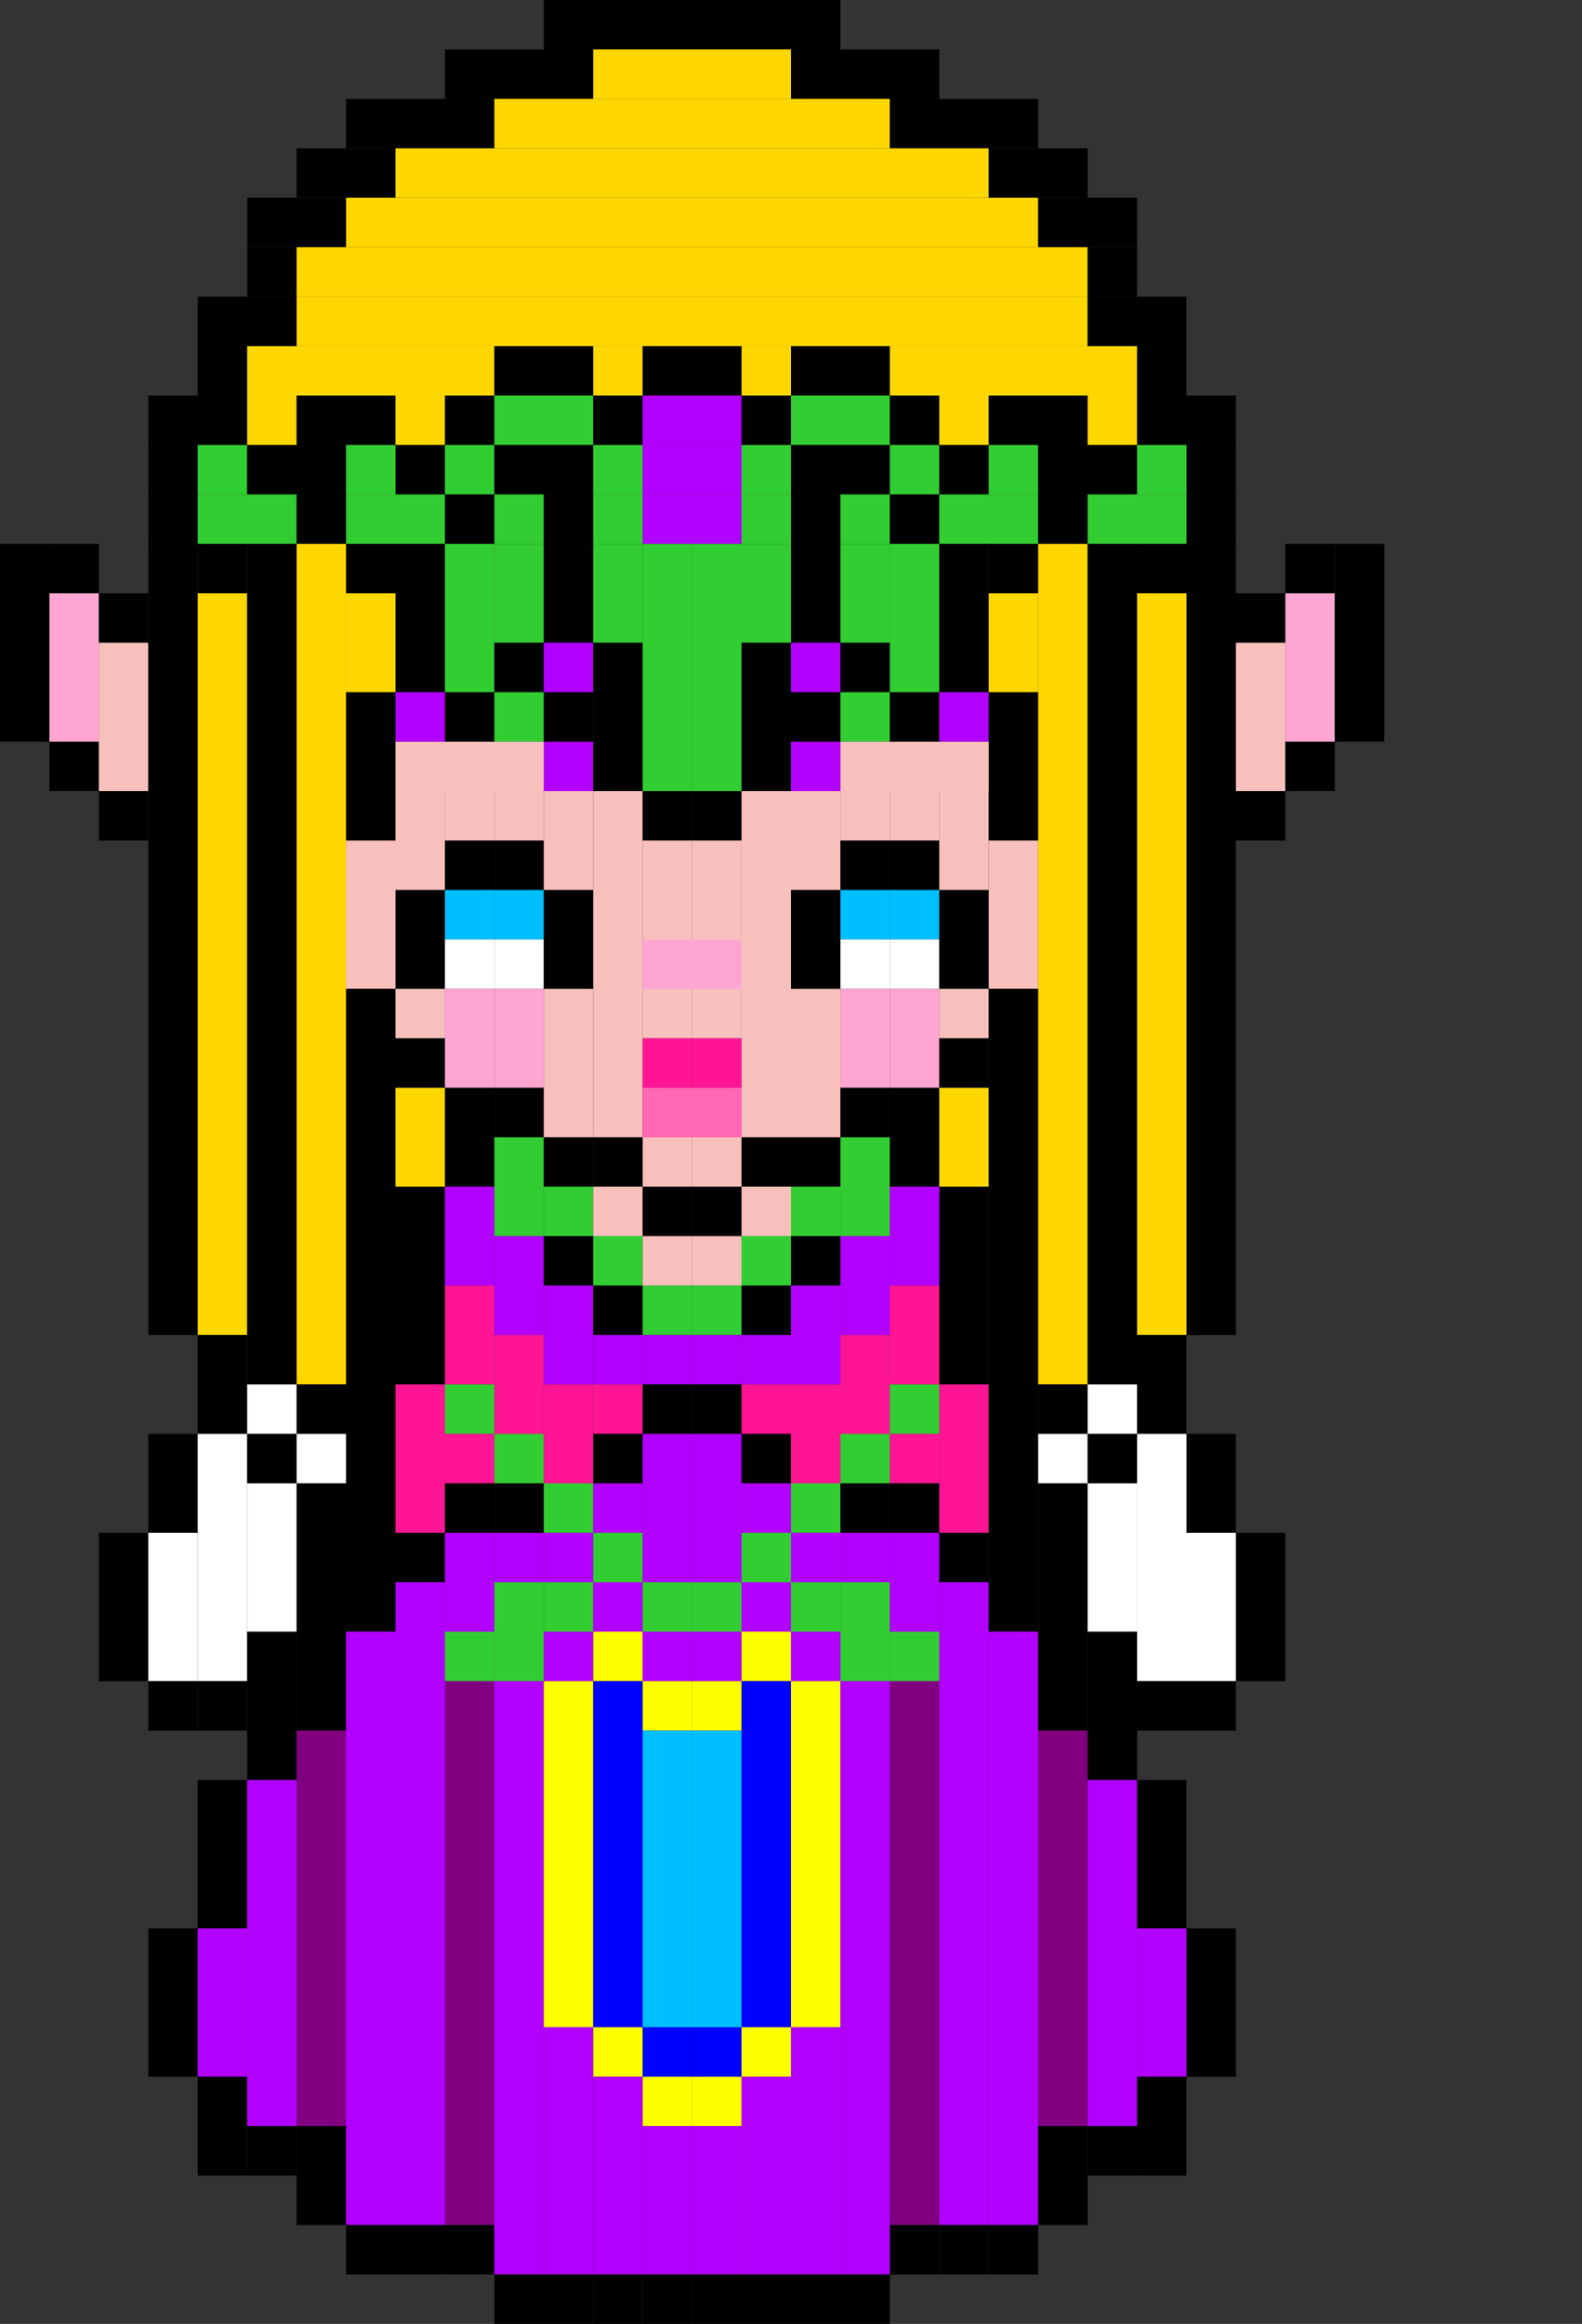 <svg width="320" height="470"
    xmlns="http://www.w3.org/2000/svg" id="largeZelda" viewBox="0 0 320 470">
    <rect x="0" y="0" width="320" height="470" fill="#333333" stroke="none"/>
    <!--row 1-->
    <rect width="60" height="10" x="110" y="0" fill="black" />
    <!--row 2-->
    <rect width="30" height="10" x="90" y="10" fill="black" />
    <rect width="40" height="10" x="120" y="10" fill="gold" />
    <rect width="30" height="10" x="160" y="10" fill="black" />
    <!--row 3-->
    <rect width="30" height="10" x="70" y="20" fill="black" />
    <rect width="80" height="10" x="100" y="20" fill="gold" />
    <rect width="30" height="10" x="180" y="20" fill="black" />
    <!--row 4-->
    <rect width="20" height="10" x="60" y="30" fill="black" />
    <rect width="120" height="10" x="80" y="30" fill="gold" />
    <rect width="20" height="10" x="200" y="30" fill="black" />
    <!--row 5-->
    <rect width="20" height="10" x="50" y="40" fill="black" />
    <rect width="140" height="10" x="70" y="40" fill="gold" />
    <rect width="20" height="10" x="210" y="40" fill="black" />
    <!--row 6-->
    <rect width="10" height="10" x="50" y="50" fill="black" />
    <rect width="160" height="10" x="60" y="50" fill="gold" />
    <rect width="10" height="10" x="220" y="50" fill="black" />
    <!--row 7-->
    <rect width="20" height="10" x="40" y="60" fill="black" />
    <rect width="160" height="10" x="60" y="60" fill="gold" />
    <rect width="20" height="10" x="220" y="60" fill="black" />
    <!--row 8-->
    <rect width="10" height="10" x="40" y="70" fill="black" />
    <rect width="50" height="10" x="50" y="70" fill="gold" />
    <rect width="20" height="10" x="100" y="70" fill="black" />
    <rect width="10" height="10" x="120" y="70" fill="gold" />
    <rect width="20" height="10" x="130" y="70" fill="black" />
    <rect width="10" height="10" x="150" y="70" fill="gold" />
    <rect width="20" height="10" x="160" y="70" fill="black" />
    <rect width="50" height="10" x="180" y="70" fill="gold" />
    <rect width="10" height="10" x="230" y="70" fill="black" />
    <!--row 9-->
    <rect width="20" height="10" x="30" y="80" fill="black" />
    <rect width="10" height="10" x="50" y="80" fill="gold" />
    <rect width="20" height="10" x="60" y="80" fill="black" />
    <rect width="10" height="10" x="80" y="80" fill="gold" />
    <rect width="10" height="10" x="90" y="80" fill="black" />
    <rect width="20" height="10" x="100" y="80" fill="limegreen" />
    <rect width="10" height="10" x="120" y="80" fill="black" />
    <rect width="20" height="10" x="130" y="80" fill="#b200ff" />
    <rect width="10" height="10" x="150" y="80" fill="black" />
    <rect width="20" height="10" x="160" y="80" fill="limegreen" />
    <rect width="10" height="10" x="180" y="80" fill="black" />
    <rect width="10" height="10" x="190" y="80" fill="gold" />
    <rect width="20" height="10" x="200" y="80" fill="black" />
    <rect width="10" height="10" x="220" y="80" fill="gold" />
    <rect width="20" height="10" x="230" y="80" fill="black" />
    <!--row 10-->
    <rect width="10" height="10" x="30" y="90" fill="black" />
    <rect width="10" height="10" x="40" y="90" fill="limegreen" />
    <rect width="20" height="10" x="50" y="90" fill="black" />
    <rect width="10" height="10" x="70" y="90" fill="limegreen" />
    <rect width="10" height="10" x="80" y="90" fill="black" />
    <rect width="10" height="10" x="90" y="90" fill="limegreen" />
    <rect width="20" height="10" x="100" y="90" fill="black" />
    <rect width="10" height="10" x="120" y="90" fill="limegreen" />
    <rect width="20" height="10" x="130" y="90" fill="#b200ff" />
    <rect width="10" height="10" x="150" y="90" fill="limegreen" />
    <rect width="20" height="10" x="160" y="90" fill="black" />
    <rect width="10" height="10" x="180" y="90" fill="limegreen" />
    <rect width="10" height="10" x="190" y="90" fill="black" />
    <rect width="10" height="10" x="200" y="90" fill="limegreen" />
    <rect width="20" height="10" x="210" y="90" fill="black" />
    <rect width="10" height="10" x="230" y="90" fill="limegreen" />
    <rect width="10" height="10" x="240" y="90" fill="black" />
    <!--row 11-->
    <rect width="10" height="10" x="30" y="100" fill="black" />
    <rect width="20" height="10" x="40" y="100" fill="limegreen" />
    <rect width="10" height="10" x="60" y="100" fill="black" />
    <rect width="20" height="10" x="70" y="100" fill="limegreen" />
    <rect width="10" height="10" x="90" y="100" fill="black" />
    <rect width="10" height="10" x="100" y="100" fill="limegreen" />
    <rect width="10" height="10" x="110" y="100" fill="black" />
    <rect width="10" height="10" x="120" y="100" fill="limegreen" />
    <rect width="20" height="10" x="130" y="100" fill="#b200ff" />
    <rect width="10" height="10" x="150" y="100" fill="limegreen" />
    <rect width="10" height="10" x="160" y="100" fill="black" />
    <rect width="10" height="10" x="170" y="100" fill="limegreen" />
    <rect width="10" height="10" x="180" y="100" fill="black" />
    <rect width="20" height="10" x="190" y="100" fill="limegreen" />
    <rect width="10" height="10" x="210" y="100" fill="black" />
    <rect width="20" height="10" x="220" y="100" fill="limegreen" />
    <rect width="10" height="10" x="240" y="100" fill="black" />

    <!--switch here to columns-->
    <!--column 1-->
    <rect height="40" width="10" y="110" x="0" fill="black" />
    <!--column 2-->
    <rect height="10" width="10" y="110" x="10" fill="black" />
    <rect height="30" width="10" y="120" x="10" fill="#ffa5d2" />
    <rect height="10" width="10" y="150" x="10" fill="black" />
    <!--column 3-->
    <rect height="10" width="10" y="120" x="20" fill="black" />
    <rect height="30" width="10" y="130" x="20" fill="#f8c0bc" class="skin" />
    <rect height="10" width="10" y="160" x="20" fill="black" />
    <rect height="30" width="10" y="310" x="20" fill="black" />
    <!--column 4-->
    <rect height="160" width="10" y="110" x="30" fill="black" />
    <rect height="20" width="10" y="290" x="30" fill="black" />
    <rect height="30" width="10" y="310" x="30" fill="white" />
    <rect height="10" width="10" y="340" x="30" fill="black" />
    <rect height="30" width="10" y="390" x="30" fill="black" />
    <!--column 5-->
    <rect height="10" width="10" y="110" x="40" fill="black" />
    <rect height="150" width="10" y="120" x="40" fill="gold" />
    <rect height="20" width="10" y="270" x="40" fill="black" />
    <rect height="50" width="10" y="290" x="40" fill="white" />
    <rect height="10" width="10" y="340" x="40" fill="black" />
    <rect height="30" width="10" y="360" x="40" fill="black" />
    <rect height="30" width="10" y="390" x="40" fill="#b200ff" />
    <rect height="20" width="10" y="420" x="40" fill="black" />
    <!--column 6-->
    <rect height="170" width="10" y="110" x="50" fill="black" />
    <rect height="10" width="10" y="280" x="50" fill="white" />
    <rect height="10" width="10" y="290" x="50" fill="black" />
    <rect height="30" width="10" y="300" x="50" fill="white" />
    <rect height="30" width="10" y="330" x="50" fill="black" />
    <rect height="70" width="10" y="360" x="50" fill="#b200ff" />
    <rect height="10" width="10" y="430" x="50" fill="black" />
    <!--column 7-->
    <rect height="170" width="10" y="110" x="60" fill="gold" />
    <rect height="10" width="10" y="280" x="60" fill="black" />
    <rect height="10" width="10" y="290" x="60" fill="white" />
    <rect height="50" width="10" y="300" x="60" fill="black" />
    <rect height="80" width="10" y="350" x="60" fill="purple" />
    <rect height="20" width="10" y="430" x="60" fill="black" />
    <!--column 8-->
    <rect height="10" width="10" y="110" x="70" fill="black" />
    <rect height="20" width="10" y="120" x="70" fill="gold" />
    <rect height="30" width="10" y="140" x="70" fill="black" />
    <rect height="30" width="10" y="170" x="70" fill="#f8c0bc" class="skin" />
    <rect height="130" width="10" y="200" x="70" fill="black" />
    <rect height="120" width="10" y="330" x="70" fill="#b200ff" />
    <rect height="10" width="10" y="450" x="70" fill="black" />
    <!--column 9-->
    <rect height="30" width="10" y="110" x="80" fill="black" />
    <rect height="10" width="10" y="140" x="80" fill="#b200ff" />
    <rect height="10" width="10" y="150" x="80" fill="black" />
    <rect height="20" width="10" y="160" x="80" fill="#f8c0bc" class="skin" />
    <rect height="20" width="10" y="180" x="80" fill="black" />
    <rect height="10" width="10" y="200" x="80" fill="#f8c0bc" class="skin" />
    <rect height="10" width="10" y="210" x="80" fill="black" />
    <rect height="20" width="10" y="220" x="80" fill="gold" />
    <rect height="40" width="10" y="240" x="80" fill="black" />
    <rect height="30" width="10" y="280" x="80" fill="deeppink" />
    <rect height="10" width="10" y="310" x="80" fill="black" />
    <rect height="130" width="10" y="320" x="80" fill="#b200ff" />
    <rect height="10" width="10" y="450" x="80" fill="black" />
    <!--column 10-->
    <rect height="30" width="10" y="110" x="90" fill="limegreen" />
    <rect height="20" width="10" y="140" x="90" fill="black" />
    <rect height="10" width="10" y="160" x="90" fill="#f8c0bc" class="skin" />
    <rect height="10" width="10" y="170" x="90" fill="black" />
    <rect height="10" width="10" y="180" x="90" fill="deepskyblue" />
    <rect height="10" width="10" y="190" x="90" fill="white" />
    <rect height="20" width="10" y="200" x="90" fill="#ffa5d2" />
    <rect height="20" width="10" y="220" x="90" fill="black" />
    <rect height="20" width="10" y="240" x="90" fill="#b200ff" />
    <rect height="20" width="10" y="260" x="90" fill="deeppink" />
    <rect height="10" width="10" y="280" x="90" fill="limegreen" />
    <rect height="10" width="10" y="290" x="90" fill="deeppink" />
    <rect height="10" width="10" y="300" x="90" fill="black" />
    <rect height="20" width="10" y="310" x="90" fill="#b200ff" />
    <rect height="10" width="10" y="330" x="90" fill="limegreen" />
    <rect height="110" width="10" y="340" x="90" fill="purple" />
    <rect height="10" width="10" y="450" x="90" fill="black" />
    <!--column 11-->
    <rect height="20" width="10" y="110" x="100" fill="limegreen" />
    <rect height="10" width="10" y="130" x="100" fill="black" />
    <rect height="10" width="10" y="140" x="100" fill="limegreen" />
    <rect height="10" width="10" y="150" x="100" fill="black" />
    <rect height="10" width="10" y="160" x="100" fill="#f8c0bc" class="skin" />
    <rect height="10" width="10" y="170" x="100" fill="black" />
    <rect height="10" width="10" y="180" x="100" fill="deepskyblue" />
    <rect height="10" width="10" y="190" x="100" fill="white" />
    <rect height="20" width="10" y="200" x="100" fill="#ffa5d2" />
    <rect height="10" width="10" y="220" x="100" fill="black" />
    <rect height="20" width="10" y="230" x="100" fill="limegreen" />
    <rect height="20" width="10" y="250" x="100" fill="#b200ff" />
    <rect height="20" width="10" y="270" x="100" fill="deeppink" />
    <rect height="10" width="10" y="290" x="100" fill="limegreen" />
    <rect height="10" width="10" y="300" x="100" fill="black" />
    <rect height="10" width="10" y="310" x="100" fill="#b200ff" />
    <rect height="20" width="10" y="320" x="100" fill="limegreen" />
    <rect height="120" width="10" y="340" x="100" fill="#b200ff" />
    <rect height="10" width="10" y="460" x="100" fill="black" />
    <!--column 12-->
    <rect height="20" width="10" y="110" x="110" fill="black" />
    <rect height="10" width="10" y="130" x="110" fill="#b200ff" />
    <rect height="10" width="10" y="140" x="110" fill="black" />
    <rect height="10" width="10" y="150" x="110" fill="#b200ff" />
    <rect height="20" width="10" y="160" x="110" fill="#f8c0bc" class="skin" />
    <rect height="20" width="10" y="180" x="110" fill="black" />
    <rect height="30" width="10" y="200" x="110" fill="#f8c0bc" class="skin" />
    <rect height="10" width="10" y="230" x="110" fill="black" />
    <rect height="10" width="10" y="240" x="110" fill="limegreen" />
    <rect height="10" width="10" y="250" x="110" fill="black" />
    <rect height="20" width="10" y="260" x="110" fill="#b200ff" />
    <rect height="20" width="10" y="280" x="110" fill="deeppink" />
    <rect height="10" width="10" y="300" x="110" fill="limegreen" />
    <rect height="10" width="10" y="310" x="110" fill="#b200ff" />
    <rect height="10" width="10" y="320" x="110" fill="limegreen" />
    <rect height="10" width="10" y="330" x="110" fill="#b200ff" />
    <rect height="70" width="10" y="340" x="110" fill="yellow" />
    <rect height="50" width="10" y="410" x="110" fill="#b200ff" />
    <rect height="10" width="10" y="460" x="110" fill="black" />
    <!--column 13-->
    <rect height="20" width="10" y="110" x="120" fill="limegreen" />
    <rect height="30" width="10" y="130" x="120" fill="black" />
    <rect height="70" width="10" y="160" x="120" fill="#f8c0bc" class="skin" />
    <rect height="10" width="10" y="230" x="120" fill="black" />
    <rect height="10" width="10" y="240" x="120" fill="#f8c0bc" class="skin" />
    <rect height="10" width="10" y="250" x="120" fill="limegreen" />
    <rect height="10" width="10" y="260" x="120" fill="black" />
    <rect height="10" width="10" y="270" x="120" fill="#b200ff" />
    <rect height="10" width="10" y="280" x="120" fill="deeppink" />
    <rect height="10" width="10" y="290" x="120" fill="black" />
    <rect height="10" width="10" y="300" x="120" fill="#b200ff" />
    <rect height="10" width="10" y="310" x="120" fill="limegreen" />
    <rect height="10" width="10" y="320" x="120" fill="#b200ff" />
    <rect height="10" width="10" y="330" x="120" fill="yellow" />
    <rect height="70" width="10" y="340" x="120" fill="blue" />
    <rect height="10" width="10" y="410" x="120" fill="yellow" />
    <rect height="40" width="10" y="420" x="120" fill="#b200ff" />
    <rect height="10" width="10" y="460" x="120" fill="black" />
    <!--column 14-->
    <rect height="50" width="10" y="110" x="130" fill="limegreen" />
    <rect height="10" width="10" y="160" x="130" fill="black" />
    <rect height="40" width="10" y="170" x="130" fill="#f8c0bc" class="skin" />
    <rect height="20" width="10" y="210" x="130" fill="deeppink" />
    <rect height="10" width="10" y="230" x="130" fill="#f8c0bc" class="skin" />
    <rect height="10" width="10" y="240" x="130" fill="black" />
    <rect height="10" width="10" y="250" x="130" fill="#f8c0bc" class="skin" />
    <rect height="10" width="10" y="260" x="130" fill="limegreen" />
    <rect height="10" width="10" y="270" x="130" fill="#b200ff" />
    <rect height="10" width="10" y="280" x="130" fill="black" />
    <rect height="30" width="10" y="290" x="130" fill="#b200ff" />
    <rect height="10" width="10" y="320" x="130" fill="limegreen" />
    <rect height="10" width="10" y="330" x="130" fill="#b200ff" />
    <rect height="10" width="10" y="340" x="130" fill="yellow" />
    <rect height="60" width="10" y="350" x="130" fill="deepskyblue" />
    <rect height="10" width="10" y="410" x="130" fill="blue" />
    <rect height="10" width="10" y="420" x="130" fill="yellow" />
    <rect height="30" width="10" y="430" x="130" fill="#b200ff" />
    <rect height="10" width="10" y="460" x="130" fill="black" />
    <!--column 14a-->
    <rect height="50" width="10" y="110" x="140" fill="limegreen" />
    <rect height="10" width="10" y="160" x="140" fill="black" />
    <rect height="40" width="10" y="170" x="140" fill="#f8c0bc" class="skin" />
    <rect height="20" width="10" y="210" x="140" fill="deeppink" />
    <rect height="10" width="10" y="230" x="140" fill="#f8c0bc" class="skin" />
    <rect height="10" width="10" y="240" x="140" fill="black" />
    <rect height="10" width="10" y="250" x="140" fill="#f8c0bc" class="skin" />
    <rect height="10" width="10" y="260" x="140" fill="limegreen" />
    <rect height="10" width="10" y="270" x="140" fill="#b200ff" />
    <rect height="10" width="10" y="280" x="140" fill="black" />
    <rect height="30" width="10" y="290" x="140" fill="#b200ff" />
    <rect height="10" width="10" y="320" x="140" fill="limegreen" />
    <rect height="10" width="10" y="330" x="140" fill="#b200ff" />
    <rect height="10" width="10" y="340" x="140" fill="yellow" />
    <rect height="60" width="10" y="350" x="140" fill="deepskyblue" />
    <rect height="10" width="10" y="410" x="140" fill="blue" />
    <rect height="10" width="10" y="420" x="140" fill="yellow" />
    <rect height="30" width="10" y="430" x="140" fill="#b200ff" />
    <rect height="10" width="10" y="460" x="140" fill="black" />
    <!--column 13a-->
    <rect height="20" width="10" y="110" x="150" fill="limegreen" />
    <rect height="30" width="10" y="130" x="150" fill="black" />
    <rect height="70" width="10" y="160" x="150" fill="#f8c0bc" class="skin" />
    <rect height="10" width="10" y="230" x="150" fill="black" />
    <rect height="10" width="10" y="240" x="150" fill="#f8c0bc" class="skin" />
    <rect height="10" width="10" y="250" x="150" fill="limegreen" />
    <rect height="10" width="10" y="260" x="150" fill="black" />
    <rect height="10" width="10" y="270" x="150" fill="#b200ff" />
    <rect height="10" width="10" y="280" x="150" fill="deeppink" />
    <rect height="10" width="10" y="290" x="150" fill="black" />
    <rect height="10" width="10" y="300" x="150" fill="#b200ff" />
    <rect height="10" width="10" y="310" x="150" fill="limegreen" />
    <rect height="10" width="10" y="320" x="150" fill="#b200ff" />
    <rect height="10" width="10" y="330" x="150" fill="yellow" />
    <rect height="70" width="10" y="340" x="150" fill="blue" />
    <rect height="10" width="10" y="410" x="150" fill="yellow" />
    <rect height="40" width="10" y="420" x="150" fill="#b200ff" />
    <rect height="10" width="10" y="460" x="150" fill="black" />
    <!--column 12a-->
    <rect height="20" width="10" y="110" x="160" fill="black" />
    <rect height="10" width="10" y="130" x="160" fill="#b200ff" />
    <rect height="10" width="10" y="140" x="160" fill="black" />
    <rect height="10" width="10" y="150" x="160" fill="#b200ff" />
    <rect height="20" width="10" y="160" x="160" fill="#f8c0bc" class="skin" />
    <rect height="20" width="10" y="180" x="160" fill="black" />
    <rect height="30" width="10" y="200" x="160" fill="#f8c0bc" class="skin" />
    <rect height="10" width="10" y="230" x="160" fill="black" />
    <rect height="10" width="10" y="240" x="160" fill="limegreen" />
    <rect height="10" width="10" y="250" x="160" fill="black" />
    <rect height="20" width="10" y="260" x="160" fill="#b200ff" />
    <rect height="20" width="10" y="280" x="160" fill="deeppink" />
    <rect height="10" width="10" y="300" x="160" fill="limegreen" />
    <rect height="10" width="10" y="310" x="160" fill="#b200ff" />
    <rect height="10" width="10" y="320" x="160" fill="limegreen" />
    <rect height="10" width="10" y="330" x="160" fill="#b200ff" />
    <rect height="70" width="10" y="340" x="160" fill="yellow" />
    <rect height="50" width="10" y="410" x="160" fill="#b200ff" />
    <rect height="10" width="10" y="460" x="160" fill="black" />
    <!--column 11a-->
    <rect height="20" width="10" y="110" x="170" fill="limegreen" />
    <rect height="10" width="10" y="130" x="170" fill="black" />
    <rect height="10" width="10" y="140" x="170" fill="limegreen" />
    <rect height="10" width="10" y="150" x="170" fill="black" />
    <rect height="10" width="10" y="160" x="170" fill="#f8c0bc" class="skin" />
    <rect height="10" width="10" y="170" x="170" fill="black" />
    <rect height="10" width="10" y="180" x="170" fill="deepskyblue" />
    <rect height="10" width="10" y="190" x="170" fill="white" />
    <rect height="20" width="10" y="200" x="170" fill="#ffa5d2" />
    <rect height="10" width="10" y="220" x="170" fill="black" />
    <rect height="20" width="10" y="230" x="170" fill="limegreen" />
    <rect height="20" width="10" y="250" x="170" fill="#b200ff" />
    <rect height="20" width="10" y="270" x="170" fill="deeppink" />
    <rect height="10" width="10" y="290" x="170" fill="limegreen" />
    <rect height="10" width="10" y="300" x="170" fill="black" />
    <rect height="10" width="10" y="310" x="170" fill="#b200ff" />
    <rect height="20" width="10" y="320" x="170" fill="limegreen" />
    <rect height="120" width="10" y="340" x="170" fill="#b200ff" />
    <rect height="10" width="10" y="460" x="170" fill="black" />
    <!--column 10a-->
    <rect height="30" width="10" y="110" x="180" fill="limegreen" />
    <rect height="20" width="10" y="140" x="180" fill="black" />
    <rect height="10" width="10" y="160" x="180" fill="#f8c0bc" class="skin" />
    <rect height="10" width="10" y="170" x="180" fill="black" />
    <rect height="10" width="10" y="180" x="180" fill="deepskyblue" />
    <rect height="10" width="10" y="190" x="180" fill="white" />
    <rect height="20" width="10" y="200" x="180" fill="#ffa5d2" />
    <rect height="20" width="10" y="220" x="180" fill="black" />
    <rect height="20" width="10" y="240" x="180" fill="#b200ff" />
    <rect height="20" width="10" y="260" x="180" fill="deeppink" />
    <rect height="10" width="10" y="280" x="180" fill="limegreen" />
    <rect height="10" width="10" y="290" x="180" fill="deeppink" />
    <rect height="10" width="10" y="300" x="180" fill="black" />
    <rect height="20" width="10" y="310" x="180" fill="#b200ff" />
    <rect height="10" width="10" y="330" x="180" fill="limegreen" />
    <rect height="110" width="10" y="340" x="180" fill="purple" />
    <rect height="10" width="10" y="450" x="180" fill="black" />
    <!--column 9a-->
    <rect height="30" width="10" y="110" x="190" fill="black" />
    <rect height="10" width="10" y="140" x="190" fill="#b200ff" />
    <rect height="10" width="10" y="150" x="190" fill="black" />
    <rect height="20" width="10" y="160" x="190" fill="#f8c0bc" class="skin" />
    <rect height="20" width="10" y="180" x="190" fill="black" />
    <rect height="10" width="10" y="200" x="190" fill="#f8c0bc" class="skin" />
    <rect height="10" width="10" y="210" x="190" fill="black" />
    <rect height="20" width="10" y="220" x="190" fill="gold" />
    <rect height="40" width="10" y="240" x="190" fill="black" />
    <rect height="30" width="10" y="280" x="190" fill="deeppink" />
    <rect height="10" width="10" y="310" x="190" fill="black" />
    <rect height="130" width="10" y="320" x="190" fill="#b200ff" />
    <rect height="10" width="10" y="450" x="190" fill="black" />
    <!--column 8a-->
    <rect height="10" width="10" y="110" x="200" fill="black" />
    <rect height="20" width="10" y="120" x="200" fill="gold" />
    <rect height="30" width="10" y="140" x="200" fill="black" />
    <rect height="30" width="10" y="170" x="200" fill="#f8c0bc" class="skin" />
    <rect height="130" width="10" y="200" x="200" fill="black" />
    <rect height="120" width="10" y="330" x="200" fill="#b200ff" />
    <rect height="10" width="10" y="450" x="200" fill="black" />
    <!--column 7a-->
    <rect height="170" width="10" y="110" x="210" fill="gold" />
    <rect height="10" width="10" y="280" x="210" fill="black" />
    <rect height="10" width="10" y="290" x="210" fill="white" />
    <rect height="50" width="10" y="300" x="210" fill="black" />
    <rect height="80" width="10" y="350" x="210" fill="purple" />
    <rect height="20" width="10" y="430" x="210" fill="black" />
    <!--column 6a-->
    <rect height="170" width="10" y="110" x="220" fill="black" />
    <rect height="10" width="10" y="280" x="220" fill="white" />
    <rect height="10" width="10" y="290" x="220" fill="black" />
    <rect height="30" width="10" y="300" x="220" fill="white" />
    <rect height="30" width="10" y="330" x="220" fill="black" />
    <rect height="70" width="10" y="360" x="220" fill="#b200ff" />
    <rect height="10" width="10" y="430" x="220" fill="black" />
    <!--column 5a-->
    <rect height="10" width="10" y="110" x="230" fill="black" />
    <rect height="150" width="10" y="120" x="230" fill="gold" />
    <rect height="20" width="10" y="270" x="230" fill="black" />
    <rect height="50" width="10" y="290" x="230" fill="white" />
    <rect height="10" width="10" y="340" x="230" fill="black" />
    <rect height="30" width="10" y="360" x="230" fill="black" />
    <rect height="30" width="10" y="390" x="230" fill="#b200ff" />
    <rect height="20" width="10" y="420" x="230" fill="black" />
    <!--column 4a-->
    <rect height="160" width="10" y="110" x="240" fill="black" />
    <rect height="20" width="10" y="290" x="240" fill="black" />
    <rect height="30" width="10" y="310" x="240" fill="white" />
    <rect height="10" width="10" y="340" x="240" fill="black" />
    <rect height="30" width="10" y="390" x="240" fill="black" />
    <!--column 3a-->
    <rect height="10" width="10" y="120" x="250" fill="black" />
    <rect height="30" width="10" y="130" x="250" fill="#f8c0bc" class="skin" />
    <rect height="10" width="10" y="160" x="250" fill="black" />
    <rect height="30" width="10" y="310" x="250" fill="black" />
    <!--column 2a-->
    <rect height="10" width="10" y="110" x="260" fill="black" />
    <rect height="30" width="10" y="120" x="260" fill="#ffa5d2" />
    <rect height="10" width="10" y="150" x="260" fill="black" />
    <!--column 1a-->
    <rect height="40" width="10" y="110" x="270" fill="black" />
    <!--additional face stuff-->
    <rect height="10" width="30" y="150" x="80" fill="#f8c0bc" class="skin" />
    <rect height="10" width="30" y="150" x="170" fill="#f8c0bc" class="skin" />
    <rect height="10" width="20" y="220" x="130" fill="hotpink" />
    <rect height="10" width="20" y="190" x="130" fill="#ffa5d2" />







</svg>